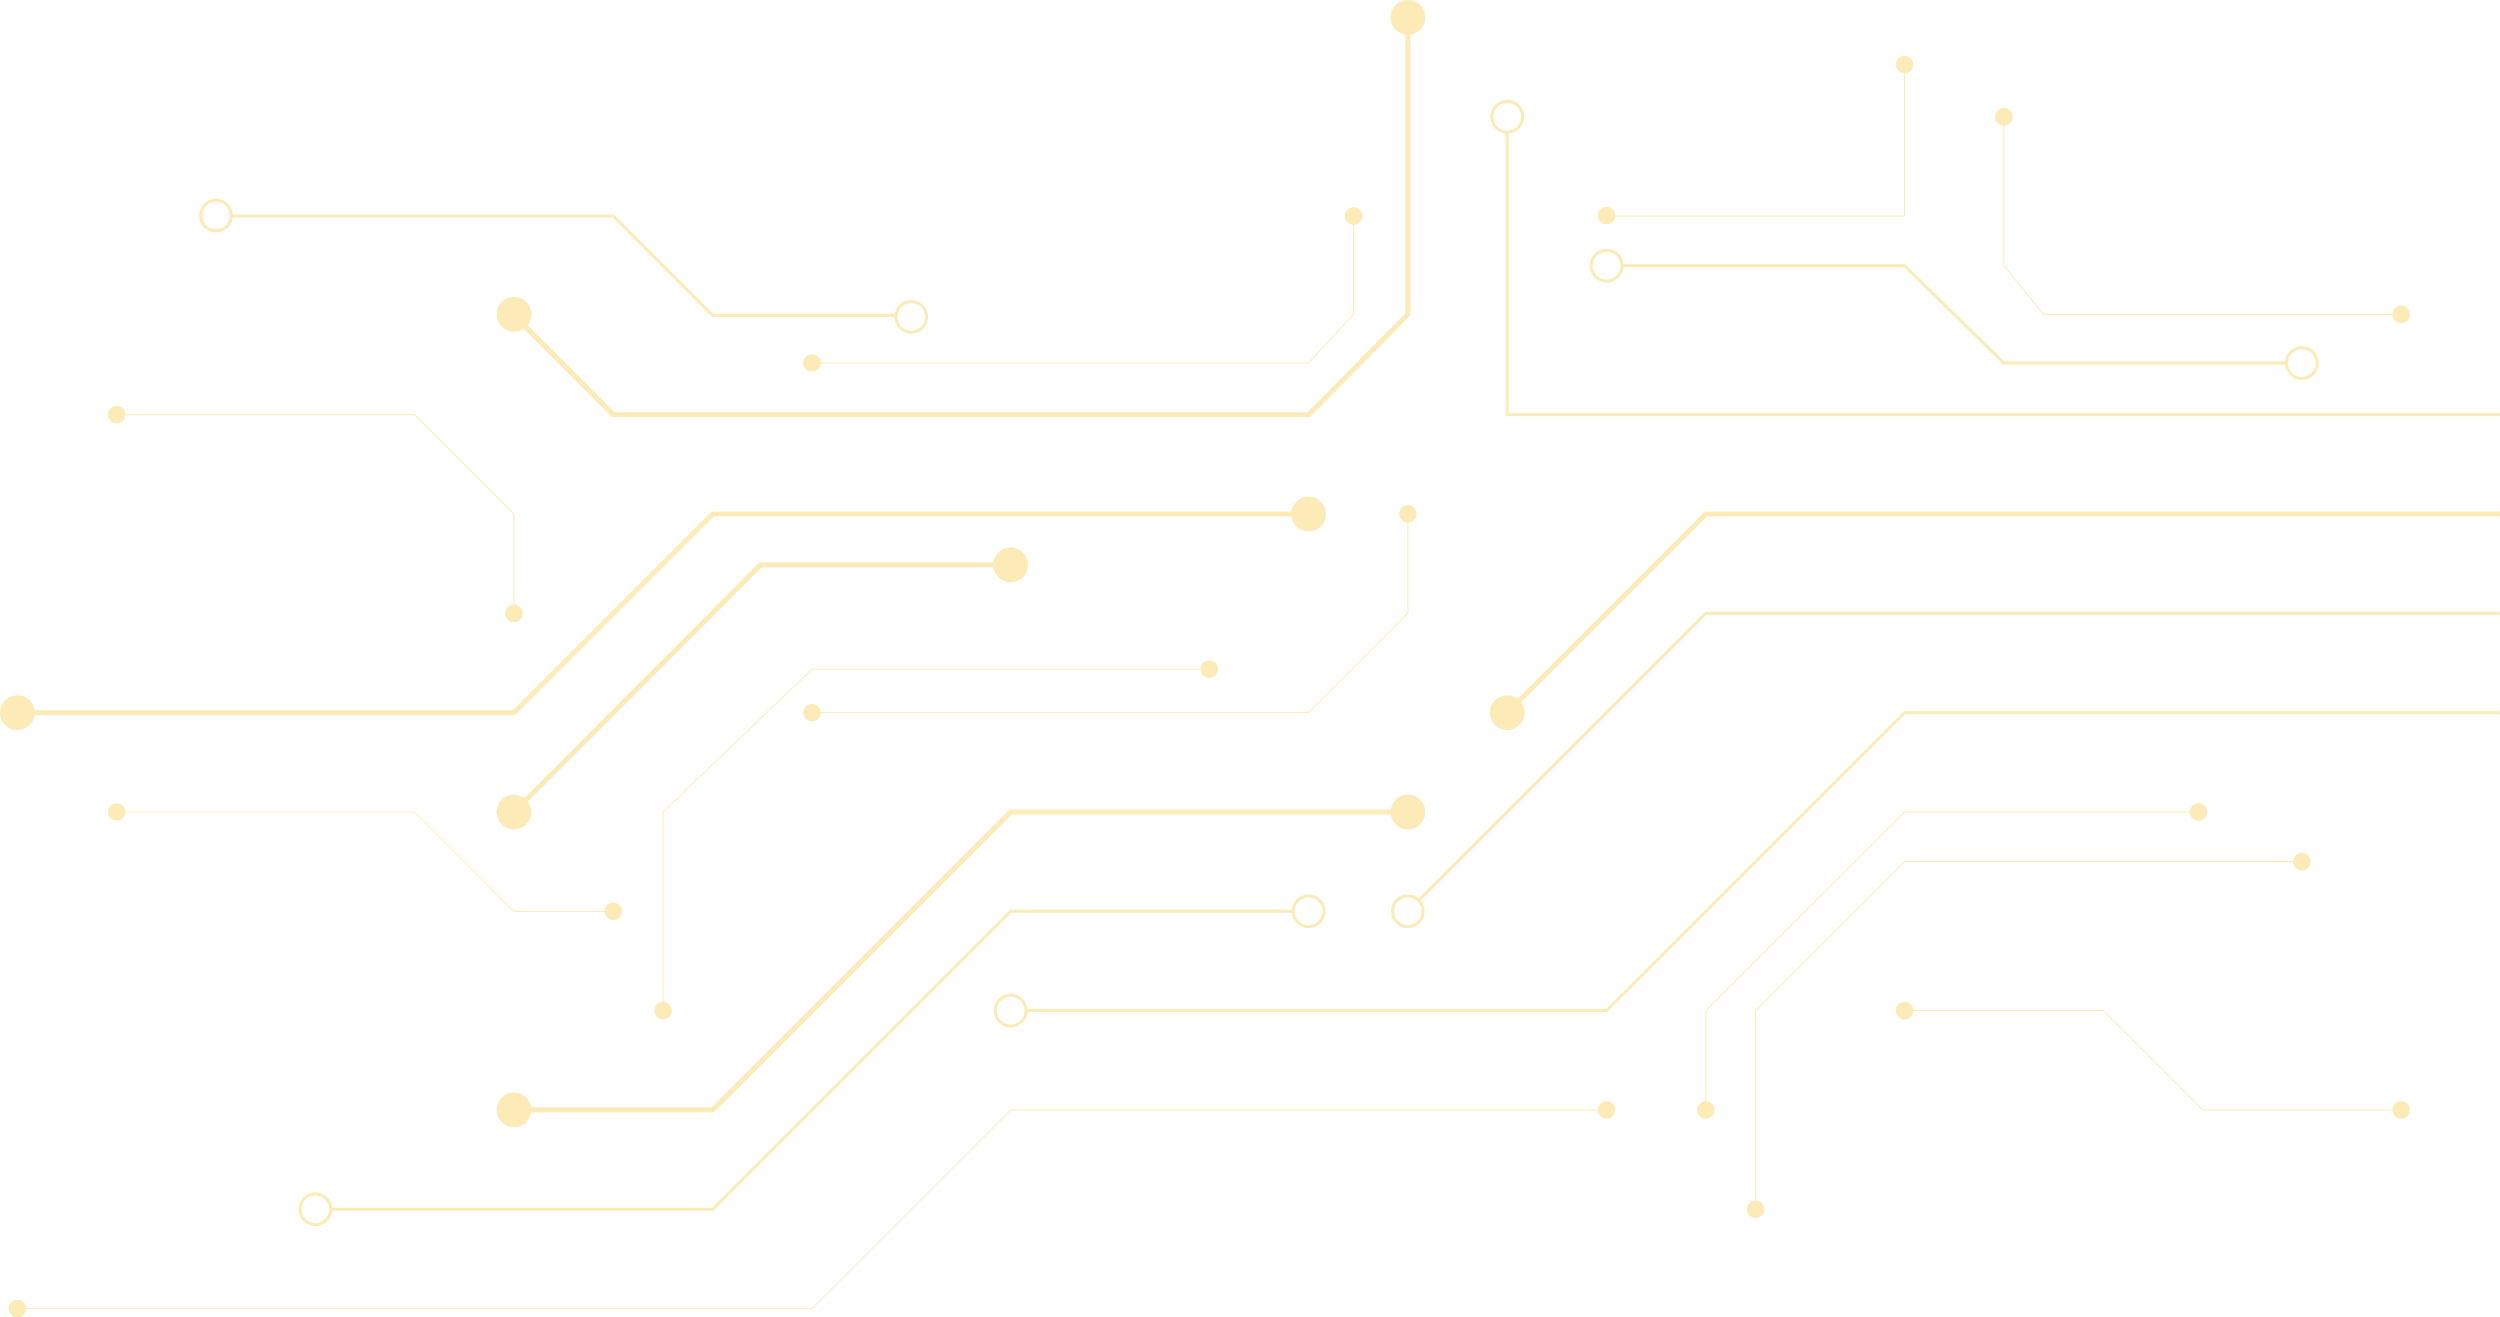 <?xml version="1.0" encoding="UTF-8"?><svg xmlns="http://www.w3.org/2000/svg" viewBox="0 0 1089.71 574.22"><defs><style>.d{fill:#f6b90e;}.e{opacity:.3;}</style></defs><g id="a"/><g id="b"><g id="c"><g class="e"><path class="d" d="M661.54,304.55l-.55-.34c-1.2-.75-2.59-1.15-4.01-1.15-4.18,0-7.58,3.4-7.58,7.58s3.4,7.58,7.58,7.58,7.58-3.4,7.58-7.58c0-1.42-.4-2.8-1.15-4.01l-.34-.55,80.95-80.95h345.69v-2.16h-346.58l-81.59,81.59Z"/><path class="d" d="M743.3,266.69l-124.87,124.87-.56-.39c-1.23-.86-2.68-1.31-4.19-1.31-4.06,0-7.36,3.3-7.36,7.36s3.3,7.36,7.36,7.36,7.36-3.3,7.36-7.36c0-1.5-.45-2.95-1.31-4.18l-.39-.56,124.49-124.49h345.87v-1.3h-346.4Zm-129.61,136.59c-3.34,0-6.06-2.72-6.06-6.06s2.72-6.06,6.06-6.06,6.06,2.72,6.06,6.06-2.72,6.06-6.06,6.06Z"/><path class="d" d="M656.98,43.51c-4.06,0-7.36,3.3-7.36,7.36,0,3.56,2.54,6.61,6.05,7.24l.67,.12v123.17h433.37v-1.3h-432.07V58.23l.67-.12c3.5-.63,6.05-3.68,6.05-7.24,0-4.06-3.3-7.36-7.36-7.36Zm0,13.42c-3.34,0-6.06-2.72-6.06-6.06s2.72-6.06,6.06-6.06,6.06,2.72,6.06,6.06-2.72,6.06-6.06,6.06Z"/><path class="d" d="M829.89,309.98l-129.88,129.88h-252.14l-.12-.67c-.63-3.5-3.68-6.05-7.24-6.05-4.06,0-7.36,3.3-7.36,7.36s3.3,7.36,7.36,7.36c3.56,0,6.61-2.54,7.24-6.04l.12-.67h252.67l129.88-129.88h259.28v-1.3h-259.82Zm-389.38,136.59c-3.34,0-6.06-2.72-6.06-6.06s2.72-6.06,6.06-6.06,6.06,2.72,6.06,6.06-2.72,6.06-6.06,6.06Z"/><path class="d" d="M613.69,220.22c-2.11,0-3.83,1.72-3.83,3.83,0,1.79,1.22,3.31,2.98,3.71l.63,.14v39.35l-43.17,43.17h-212.53l-.14-.63c-.39-1.75-1.92-2.97-3.71-2.97-2.11,0-3.82,1.72-3.82,3.82s1.72,3.82,3.82,3.82c1.79,0,3.32-1.23,3.71-2.98l.14-.63h212.71l43.42-43.42v-39.53l.63-.14c1.75-.39,2.98-1.92,2.98-3.71,0-2.11-1.72-3.83-3.82-3.83Z"/><path class="d" d="M50.87,350.11c-2.11,0-3.82,1.72-3.82,3.82s1.72,3.82,3.82,3.82c1.79,0,3.32-1.22,3.71-2.98l.14-.63h125.94l43.29,43.3h39.53l.14,.63c.39,1.75,1.92,2.98,3.71,2.98,2.11,0,3.82-1.72,3.82-3.82s-1.72-3.82-3.82-3.82c-1.79,0-3.32,1.22-3.71,2.98l-.14,.63h-39.35l-43.29-43.29H54.72l-.14-.63c-.39-1.75-1.92-2.97-3.71-2.97Z"/><path class="d" d="M589.98,90.34c-2.11,0-3.82,1.72-3.82,3.82,0,1.79,1.22,3.31,2.98,3.71l.63,.14v38.92l-19.46,21.08h-212.52l-.14-.63c-.39-1.75-1.92-2.98-3.71-2.98-2.11,0-3.82,1.72-3.82,3.82s1.72,3.82,3.82,3.82c1.79,0,3.32-1.22,3.71-2.98l.14-.63h212.71l19.71-21.35v-39.09l.63-.14c1.75-.39,2.98-1.92,2.98-3.71,0-2.11-1.72-3.82-3.83-3.82Z"/><path class="d" d="M613.69,0c-4.18,0-7.58,3.4-7.58,7.58,0,3.55,2.41,6.58,5.87,7.37l.63,.14v121.49l-42.66,43.09H267.79l-37.85-37.85,.38-.55c.86-1.25,1.31-2.72,1.31-4.24,0-4.18-3.4-7.58-7.58-7.58s-7.58,3.4-7.58,7.58,3.4,7.58,7.58,7.58c1.32,0,2.62-.35,3.76-1.01l.54-.31,38.55,38.54h303.96l43.92-44.36V15.09l.63-.14c3.45-.79,5.87-3.82,5.87-7.37,0-4.18-3.4-7.58-7.58-7.58Z"/><path class="d" d="M440.52,238.63c-3.55,0-6.58,2.41-7.37,5.87l-.14,.63h-101.92l-102.49,102.72-.55-.34c-1.2-.75-2.58-1.15-4-1.15-4.18,0-7.58,3.4-7.58,7.58s3.4,7.58,7.58,7.58,7.58-3.4,7.58-7.58c0-1.42-.4-2.81-1.16-4.01l-.34-.55,101.86-102.08h101.02l.14,.63c.79,3.45,3.82,5.87,7.37,5.87,4.18,0,7.58-3.4,7.58-7.58s-3.4-7.58-7.58-7.58Z"/><path class="d" d="M570.4,216.47c-3.55,0-6.58,2.41-7.37,5.87l-.14,.63h-252.69l-86.59,86.59H15.09l-.14-.63c-.79-3.45-3.82-5.87-7.37-5.87-4.18,0-7.58,3.4-7.58,7.58s3.4,7.58,7.58,7.58c3.55,0,6.58-2.41,7.37-5.87l.14-.63H224.49l86.59-86.59h251.8l.14,.63c.79,3.45,3.82,5.87,7.37,5.87,4.18,0,7.58-3.4,7.58-7.58s-3.4-7.58-7.58-7.58Z"/><path class="d" d="M613.69,346.35c-3.55,0-6.58,2.41-7.37,5.87l-.14,.63h-166.11l-129.88,129.88h-78.62l-.14-.63c-.79-3.45-3.82-5.87-7.37-5.87-4.18,0-7.58,3.4-7.58,7.58s3.4,7.58,7.58,7.58c3.55,0,6.58-2.41,7.37-5.87l.14-.63h79.52l129.88-129.88h165.21l.14,.63c.79,3.45,3.82,5.87,7.37,5.87,4.18,0,7.58-3.4,7.58-7.58s-3.4-7.58-7.58-7.58Z"/><path class="d" d="M830.16,436.69c-2.11,0-3.82,1.72-3.82,3.82s1.72,3.82,3.82,3.82c1.79,0,3.32-1.22,3.71-2.98l.14-.63h82.65l43.29,43.29h82.83l.14,.63c.39,1.75,1.92,2.98,3.71,2.98,2.11,0,3.82-1.72,3.82-3.82s-1.72-3.82-3.82-3.82c-1.79,0-3.32,1.22-3.71,2.98l-.14,.63h-82.65l-43.29-43.29h-82.83l-.14-.63c-.39-1.75-1.92-2.98-3.71-2.98Z"/><path class="d" d="M958.31,350.11c-1.79,0-3.31,1.22-3.71,2.97l-.14,.63h-124.39l-86.71,86.72v39.53l-.63,.14c-1.75,.39-2.98,1.92-2.98,3.71,0,2.11,1.72,3.82,3.83,3.82s3.82-1.72,3.82-3.82c0-1.79-1.22-3.31-2.98-3.71l-.63-.14v-39.35l86.46-86.46h124.21l.14,.63c.39,1.75,1.92,2.98,3.71,2.98,2.11,0,3.82-1.72,3.82-3.82s-1.72-3.82-3.82-3.82Z"/><path class="d" d="M1003.34,371.75c-1.79,0-3.32,1.22-3.71,2.98l-.14,.63h-169.41l-65.07,65.07v82.83l-.63,.14c-1.75,.39-2.98,1.92-2.98,3.71,0,2.11,1.72,3.82,3.83,3.82s3.82-1.72,3.82-3.82c0-1.79-1.22-3.31-2.98-3.71l-.63-.14v-82.65l64.81-64.82h169.23l.14,.63c.39,1.75,1.92,2.98,3.71,2.98,2.11,0,3.82-1.72,3.82-3.82s-1.72-3.83-3.82-3.83Z"/><path class="d" d="M527.1,287.84c-1.79,0-3.32,1.22-3.71,2.98l-.14,.63h-169.41l-65.07,62.4v82.82l-.63,.14c-1.75,.39-2.98,1.92-2.98,3.71,0,2.11,1.72,3.82,3.82,3.82s3.83-1.72,3.83-3.82c0-1.79-1.22-3.32-2.98-3.71l-.63-.14v-82.64l64.81-62.14h169.24l.14,.63c.39,1.75,1.92,2.98,3.71,2.98,2.11,0,3.82-1.72,3.82-3.83s-1.72-3.82-3.82-3.82Z"/><path class="d" d="M700.28,479.99c-1.79,0-3.32,1.22-3.71,2.98l-.14,.63H440.43l-86.59,86.58H11.43l-.14-.63c-.39-1.75-1.92-2.98-3.71-2.98-2.11,0-3.82,1.72-3.82,3.82s1.72,3.82,3.82,3.82c1.79,0,3.32-1.22,3.71-2.98l.14-.63H354.02l86.59-86.58h255.82l.14,.63c.39,1.75,1.92,2.98,3.71,2.98,2.11,0,3.82-1.72,3.82-3.82s-1.72-3.82-3.82-3.82Z"/><path class="d" d="M830.16,24.32c-2.11,0-3.82,1.72-3.82,3.83,0,1.79,1.22,3.31,2.98,3.71l.63,.14v61.96h-125.8l-.12-.67c-.32-1.83-1.9-3.16-3.75-3.16-2.11,0-3.82,1.72-3.82,3.82s1.72,3.82,3.82,3.82c1.71,0,3.22-1.15,3.67-2.8l.16-.59h126.26V31.99l.63-.14c1.75-.39,2.98-1.92,2.98-3.71,0-2.11-1.72-3.83-3.83-3.83Z"/><path class="d" d="M873.45,47.05c-2.11,0-3.82,1.72-3.82,3.82,0,1.79,1.22,3.31,2.98,3.71l.63,.14v61.17l17.43,21.35h152.11l.14,.63c.39,1.75,1.92,2.98,3.71,2.98,2.11,0,3.82-1.72,3.82-3.82s-1.72-3.83-3.82-3.83c-1.79,0-3.32,1.22-3.71,2.98l-.14,.63h-151.9l-17.2-21.07V54.72l.63-.14c1.75-.39,2.98-1.92,2.98-3.71,0-2.11-1.72-3.82-3.82-3.82Z"/><path class="d" d="M50.87,176.93c-2.11,0-3.82,1.72-3.82,3.82s1.72,3.83,3.82,3.83c1.79,0,3.32-1.22,3.71-2.98l.14-.63h125.94l43.17,43.17v39.35l-.63,.14c-1.75,.39-2.98,1.92-2.98,3.71,0,2.11,1.72,3.82,3.82,3.82s3.82-1.72,3.82-3.82c0-1.79-1.22-3.32-2.98-3.71l-.63-.14v-39.53l-43.42-43.42H54.72l-.14-.63c-.39-1.75-1.92-2.98-3.71-2.98Z"/><path class="d" d="M570.4,389.86c-3.56,0-6.61,2.54-7.24,6.04l-.12,.67h-122.79l-129.88,129.88H144.82l-.12-.67c-.63-3.5-3.68-6.05-7.24-6.05-4.06,0-7.36,3.3-7.36,7.36s3.3,7.36,7.36,7.36c3.56,0,6.61-2.54,7.24-6.04l.12-.67h166.09l129.88-129.88h122.25l.12,.67c.63,3.5,3.68,6.05,7.24,6.05,4.06,0,7.36-3.3,7.36-7.36s-3.3-7.36-7.36-7.36Zm0,13.42c-3.34,0-6.06-2.72-6.06-6.06s2.72-6.06,6.06-6.06,6.06,2.72,6.06,6.06-2.72,6.06-6.06,6.06Zm-432.94,129.88c-3.34,0-6.06-2.72-6.06-6.06s2.72-6.06,6.06-6.06,6.06,2.72,6.06,6.06-2.72,6.06-6.06,6.06Z"/><path class="d" d="M700.28,108.45c-4.06,0-7.36,3.3-7.36,7.36s3.3,7.36,7.36,7.36c3.56,0,6.61-2.54,7.24-6.05l.12-.67h122.26l43.29,42.43h122.79l.12,.67c.63,3.5,3.68,6.05,7.24,6.05,4.06,0,7.36-3.3,7.36-7.36s-3.3-7.36-7.36-7.36c-3.56,0-6.61,2.54-7.24,6.05l-.12,.67h-122.26l-43.29-42.43h-122.79l-.12-.67c-.63-3.5-3.68-6.04-7.24-6.04Zm0,13.42c-3.34,0-6.06-2.72-6.06-6.06s2.72-6.06,6.06-6.06,6.06,2.72,6.06,6.06-2.72,6.06-6.06,6.06Zm303.06,42.43c-3.34,0-6.06-2.72-6.06-6.06s2.72-6.06,6.06-6.06,6.06,2.72,6.06,6.06-2.72,6.06-6.06,6.06Z"/><path class="d" d="M94.16,86.59c-4.06,0-7.36,3.3-7.36,7.36s3.3,7.36,7.36,7.36c3.46,0,6.48-2.46,7.19-5.85l.14-.64h165.58l43.29,43.29h79.47l.07,.73c.37,3.72,3.59,6.63,7.32,6.63,4.06,0,7.36-3.3,7.36-7.36s-3.3-7.36-7.36-7.36c-3.33,0-6.25,2.25-7.11,5.46l-.16,.6h-79.05l-43.29-43.29H101.54l-.1-.69c-.55-3.56-3.68-6.24-7.27-6.24Zm0,13.42c-3.34,0-6.06-2.72-6.06-6.06s2.72-6.06,6.06-6.06,6.06,2.72,6.06,6.06-2.72,6.06-6.06,6.06Zm303.06,44.16c-3.34,0-6.06-2.72-6.06-6.06s2.72-6.06,6.06-6.06,6.06,2.72,6.06,6.06-2.72,6.06-6.06,6.06Z"/></g></g></g></svg>